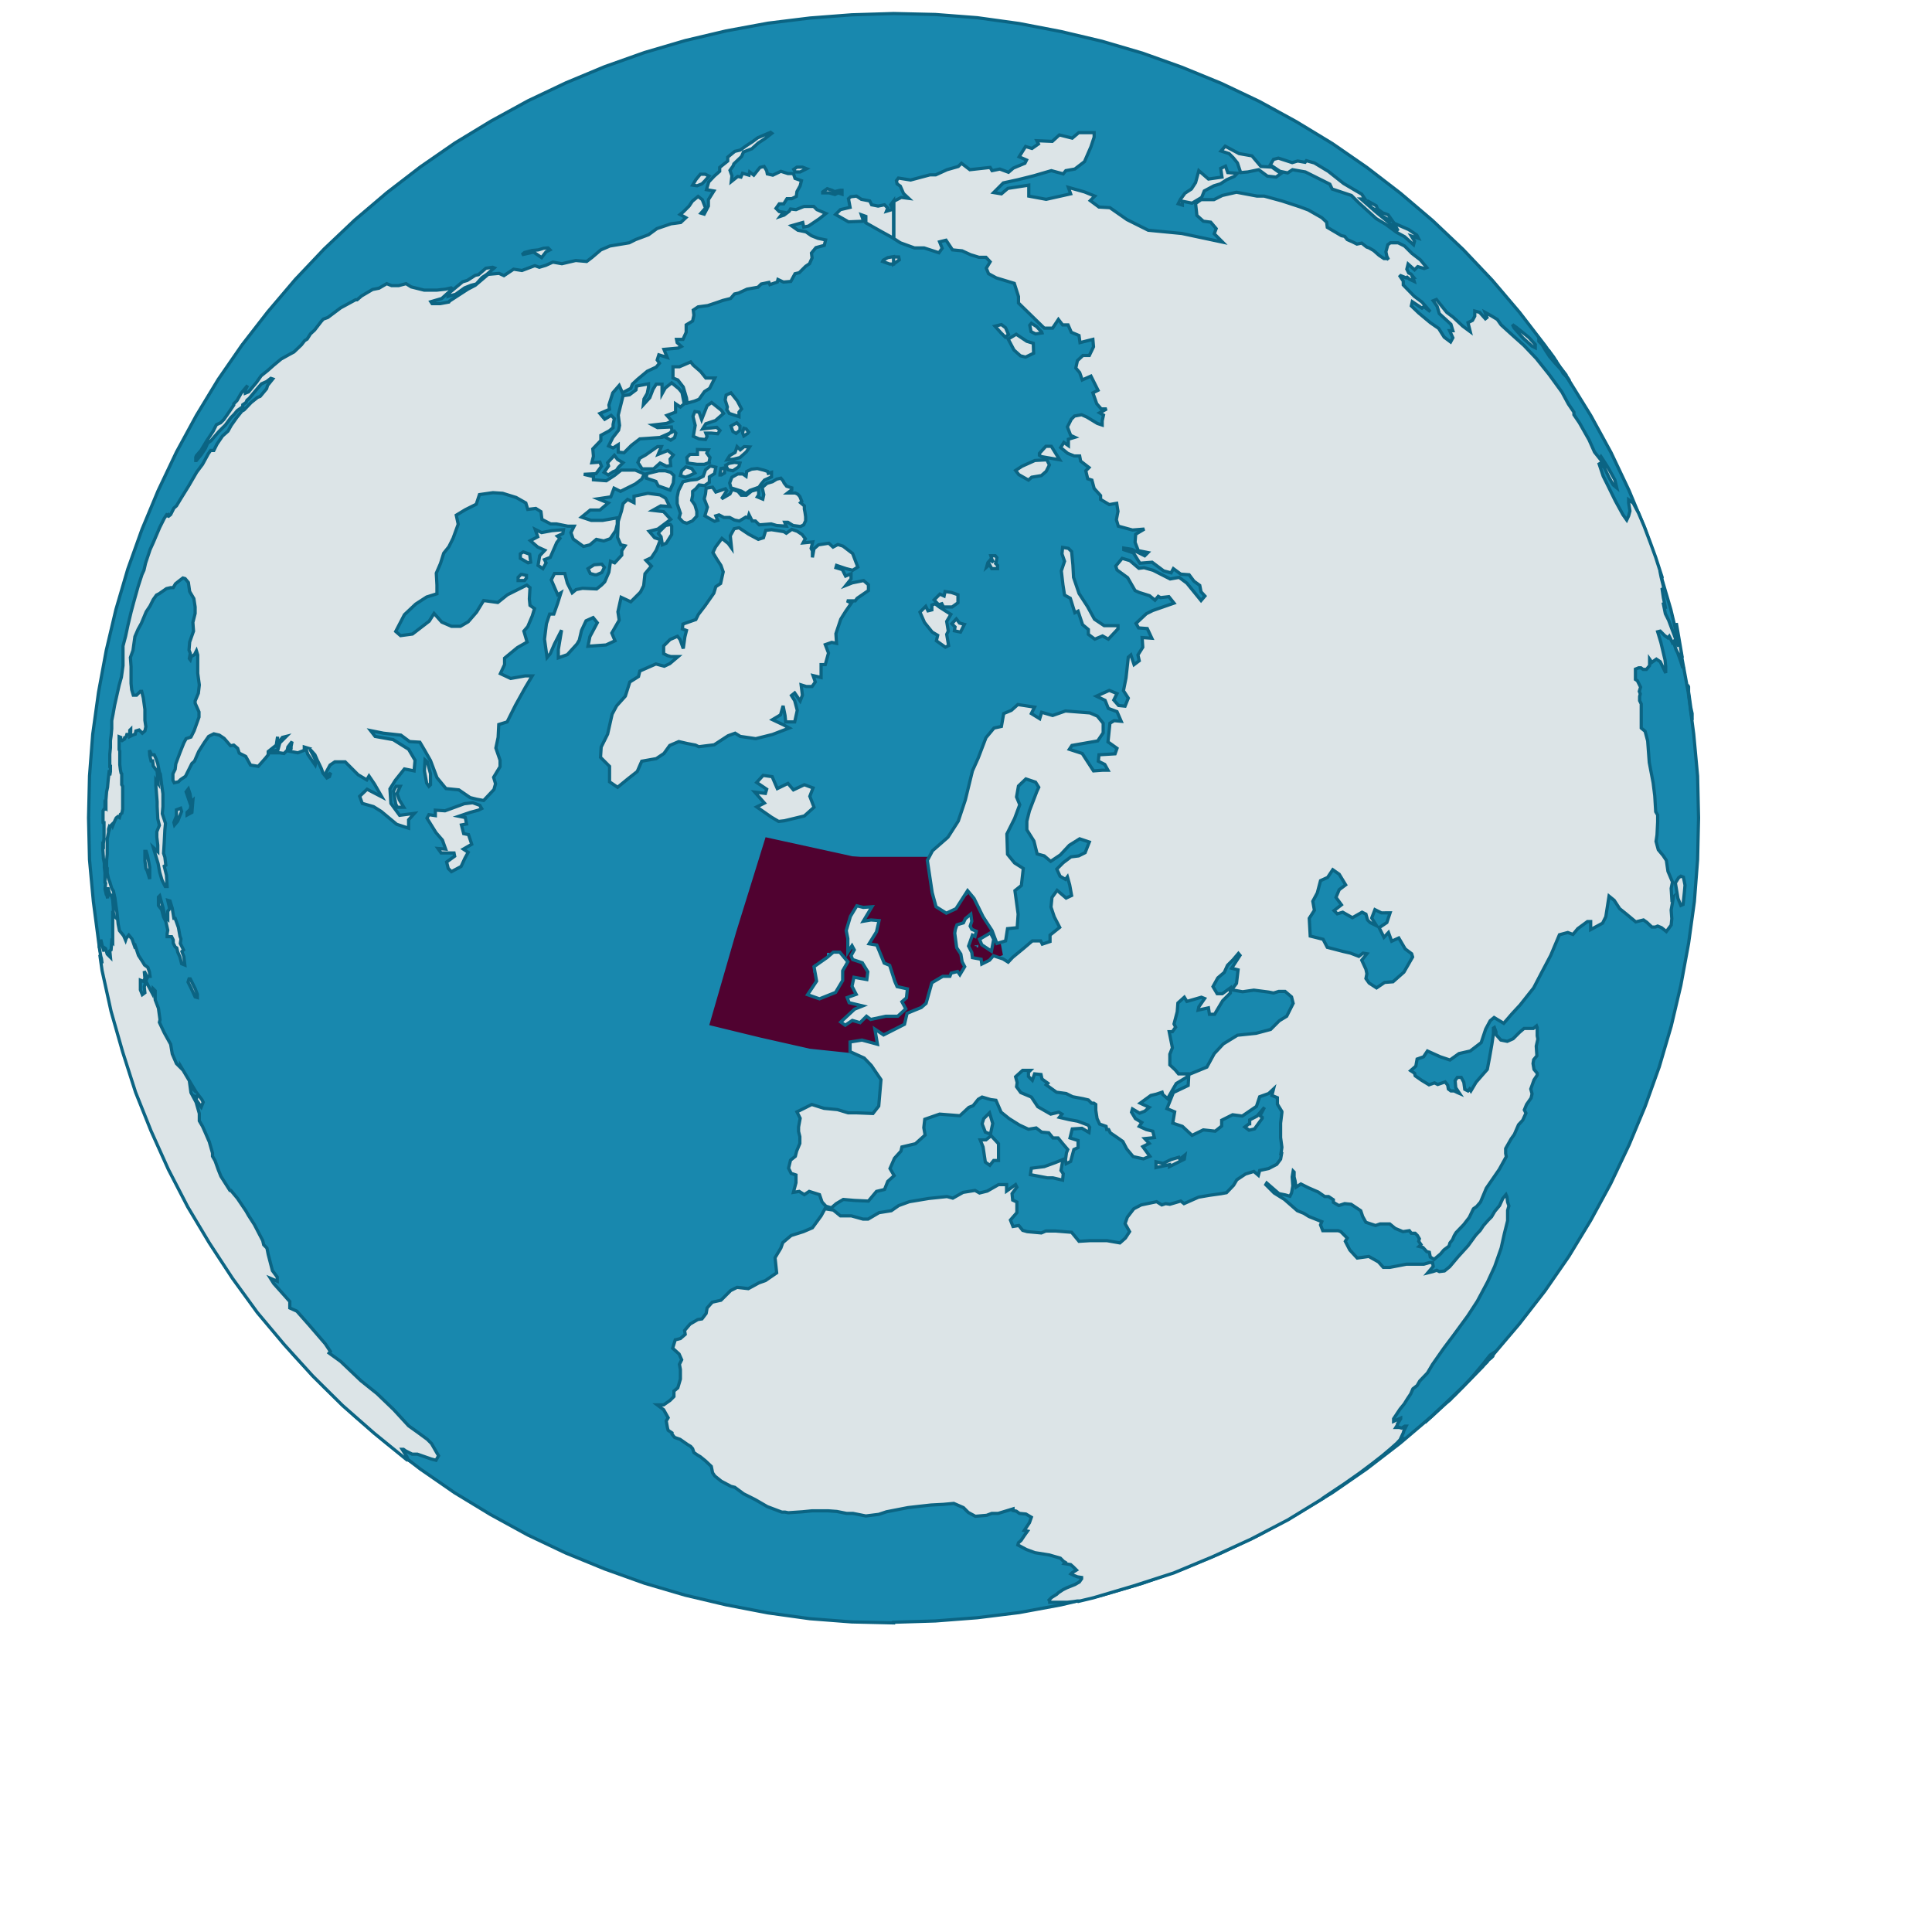 <?xml version="1.0" encoding="utf-8"?>
<!-- Generated by IcoMoon.io -->
<!DOCTYPE svg PUBLIC "-//W3C//DTD SVG 1.1//EN" "http://www.w3.org/Graphics/SVG/1.1/DTD/svg11.dtd">
<svg role="img" preserveAspectRatio="xMinYMin meet" class="Globe" version="1.1" xmlns="http://www.w3.org/2000/svg" xmlns:xlink="  http://www.w3.org/1999/xlink" viewBox="0 0 600 600">
      <path fill="#1888ae" stroke="#0b6483" d="M277.5 504l-13-.3-13-1-13-1.8-13-2.5-12.7-3-12.6-3.7-12.3-4.4-12.2-5-11.8-5.6-11.5-6.3-11.2-6.8-10.7-7.4-10.4-8-10-8.5-9.5-9-9-9.5-8.5-10-8-10.4-7.4-10.8L61 379l-6.3-11.5-5.6-11.8-5-12-4.3-12.4-3.7-12.6-3-12.7-2.4-13-1.7-13-1.2-13-.3-13 .3-13 1-13 1.8-13 2.4-13 3-12.7 3.7-12.6 4.4-12.3 5-12 5.7-12L61 129l6.8-11.2 7.4-10.7 8-10.3 8.5-10 9-9.5 9.5-9 10-8.5 10.4-8 10.7-7.4 11.2-6.8 11.5-6.3 11.8-5.6 12-5 12.4-4.4 12.6-3.7 12.7-3 13-2.4 13-1.6 13-1 13-.4 13 .3 13 1 13 1.8 13 2.5 12.7 3 12.6 3.7 12.3 4.4 12.2 5 11.8 5.6 11.5 6.3 11.2 6.8 10.7 7.4 10.4 8 10 8.5 9.5 9 9 9.5 8.5 10 8 10.4 7.4 10.8L494 129l6.3 11.5 5.6 11.8 5 12 4.3 12.4 3.7 12.6 3 12.7 2.4 13 1.7 13 1.2 13 .3 13-.3 13-1 13-1.8 13-2.4 13-3 12.7-3.7 12.6-4.4 12.3-5 12-5.7 12L494 379l-6.8 11.2-7.4 10.7-8 10.3-8.5 10-9 9.5-9.5 9-10 8.5-10.4 8-10.7 7.4-11.2 6.8-11.5 6.3-11.8 5.6-12 5-12.4 4.4-12.6 3.7-12.7 3-13 2.4-13 1.6-13 1-13 .4z" id="sphere"/>
          <path class="Sea nws" fill="#500230" stroke="#500230" d="M305.2 297.7h-.2v.2H304.3l-.7-.3h-1.4.2v-.2h.2v-.7l-.2-.3.8-.4-1 .4H301l.3-.2v-.3h.2v.2h.4v-.2l-.2-.2v-.2h-.5v-.2l-.3-.3.2-.2h.2v-.3l-.2-.5v-.7l.4-.4-.3-.2-.2-.2h.5l.4-.2v-.4h-.4l.2-.3h.4l.2-.3v-.7l-.2-.2.3-.7h.2v.3l-.2.2.5.4v-.5h.2l.3.2.2-.8v-.5l-.2-.3H302v.2-.4l.2-.2v-.2h-.7v.2h-.3l.5-.3h.2v-.3l-.2-.5v-.2h-.2v-.2h-.2l-.4-.2-.2.2h-.4l-.3.3h-.4v.2l-.3.4v1h.3v-.2h.2v.8l-.2-.2v-.2h-.2v.3h-.2v-.9h-.4l-.2.4-.3.6.2.2v.3h-.4l-.2-.2H297v-.4l-.2.2v1.2l.2 1v.5-.3h.4v.2l.3.4v.2l-.2.2-.3.2v-.6h-.2v.5l.2.4v.8l.3.2v-.3l.5.4h.4v.2l.2.4V295.5h-.2v-.2h-.2v.5h.2l.3-.3V296.3h-.5v-.4l-.2.5V297.2v-.4l.2-.2h.4l.2.2v.2h.2l.2.3.2.2.2.2.2.2-.2.3h-.2l-.4.2v.5h.5v.5h.3l.2.2v.2h-.4l.2.3.2.2h1l.3.2v.2l.5.4h.2l.2.2h.5-.8l-.5-.5-.2-.2-.2-.2H300.7l-.3.2h-.4v-.2h-.3v.4l-.2.6.2.3V302.8 302h-.7v.4h.2v.4h-.5V302l-.2-.2v-.3h-.9l-.3.2H296v.2l-.2.2V303.3h.8v.2h-.2v.3l-.4-.2-.4-.2h-.2v-.4h-1.1l-.4.2h-.8l-.2.2-.7.4-.3.4V305h-.3v.2h-.2v.2l-.3.2-.5.3h-.2l-.2-.2-.2.8V307.7h.5l.2.2h.4v-.7l-.2-.2h.4l.2-.3v-.2h-.2l-.2-.3V305.3h.3v-.2h.4v.7h.7v1h.6v.7h-.2v.2h-.2l-.2.2v.2h-.2l-.2.2h-.2l-.2-.2h-.4l-.4-.2h-.2l-.2-.2h-.7l-.2.3v.4h-.2v.2l-.7 1h-.2v.5l-.5.2h.2l.3.2h.2v.2h.2-.2v.2h-.2.2v.2h-.5l.3.3h.5v.2H288.5v-.2h-.2l-.2-.2h-.2v-.2h-.8l-.2.2-.2.2.3.3h.2l.7.2.2-.2h.7v.2h.2v.5-.2l-.2-.2h-2.2l-.6.2h-.2l-.3.3v.2l-.4.2-.8.5h-.4l-.4.2-.6.2h-.2l-.4.2h-.2l-.2.3v.2l-.2.5V317h.2-.2v.8l-.2.3v.2h-.2v.2l-.4.3-.5.3-1 .2h-.4v.2l-.3.2-.3.2h-.3v.2l-.3.7v.2H279h-.5l-.3.2h-.2v.2h-.3v.2h-1.7l-.3-.2h-.3v-.2h-.8l-.2-.3v-.2h-.2v-.3l.2-.2v-.2h-1.3l-.5-.2h-.2v.2h.2v.7l.2.6.2.2.3.4v1.9l.2.2.4.2h-1.4l.2-.2h-.5v.6l-.2-.3-.2-.2h-.5v-.2l-.5.2-.8.6-.3-.5-.2-.2-.5-.6h-.2l-.3-.2-.4.2h-.5V324h-.3l-.2-.2h-.3v.2h-.4v-.2h-1l-.6.2v.2h-.7v.2l-.2.4v.4h1.4l.3.2h-.8v-.2l-.3.2.3.5v-.2h.2v-.2l.5.2v.5h-1.2v.2h.6v.2l-13.3-1.4-15.5-3.5-15.2-3.7 8.2-28.4 9-29 26 5.7v.3h.2v-.2l3 .2h21.7l-.2.2h-.2v.2H289.7h-.2v.2H291v-.2h.4-.4v.2h-1.7l-.3-.2h-.4l-.2.3-.5.4h-.2v.5h.6-.2.5-.2v.4l.6.3.2-.2h.4l-.4.2H288v.2h-.2l.2.3h.5l.3-.2h.4-.4l-.5.2-.4.4h.4v.2h-.2v.2h.4l.3.3v-.2h.2l.4-.3H291.2V269.6l.3-.6v.5l-.2.2.3.2h.4v.2l.5-.2h.3V268.6h.4-.2v.4l-.2.3v.3h.2l-.2.4h-.2l-.2.2h-.2v.3-.2l-.3-.2h-.7v.3l-.3.2h-.2l-.4-.2H289.8l-.2.2h-.3l-.2.2-.3.2v-.2h-.5v.2l-.2.2.2.5h.5v-.2H289.4h-.2l-.4.5h.2l.2.3v.3l-.2-.3-.2-.2h-.5.2v.2h.2l.3.4h-.2v.2h.4l.3-.3v-.2h.4v1.2h-.5v-.2h-.2v-.2h-.2v.5l-.2.3v.3l.4.2-.2.2h.2v.3h.2v-.2l.3-.4v-.3h.3v.2l-.3.6h.2l.2.4v.2h.3V274h.4v-.4l.2-.2h.2l.2-.2h.4l.3-.3.2-.3.2-.2v.3h.3-.5v.2h-.2l-.2.4v.8h-.2v.4-1.3l.2-.2h-.4l-.3.3v.2l-.3.6v.5h-.2v.4h-.4V276l.2.2H291v-.2h.2l.3-.2-.5.5h-.5l-.2.3h-.3v.7l-.2-.2v-.7l-.3.4-.2.5v.3l.2.3.3.4h.2l.2-.2v-.2.2l.5-.2-.2-.3h-.2.2l.2-.2h.6-.4v.5l.4-.3v-.2l.2-.4h.5l-.4.3-.3.4v.2h-.2l.3.3h.4v-.2h.5-.4l-.4.4-.2.2v.2l-.2.2h-.2v.2l.2.3v.2l.3.2.2-.4.2-.2h.4v-.2h.6-.3l-.5.3-.3.2v.2h.2v.2h-.2l-.2-.2-.2-.2h-.4l-.4-.3v.8l-.2.4.2.3.3.5.3.3h.4v.2h.2v.2h.3l.2.2h.2v.2h1l-.2.2-.2.2v.4h.4v-.3l.4.4.3.2.3-.3h1.1l.5-.2h.2l.5-.2h.2v-.3l.3-.4h.3l.3-.5v-.4h.2l.3-.5.2-.2.3-.2.2-.3v-.5l.3-.2.2-.2.2-.3v-.2h-.2l-.2-.3.6.3v.2h.4v-.2l.3-.2h.2v.2l.2-.8v-.3h.3v-.6h-.2l-.2-.2-.2-.2h.2v-.6h-.2v-.3l.2.2v.2l.2.3v.3h.2v-.2h.2v-.4h-.2l-.2-.4V274.3h.3v-.2h.2v.3l-.2.2v-.2l-.2.2v.4l.2.4v.3l.2.2v.6l.4.5v.3h.7v.2h.8l.2.3v-.2h-.2v-.2h-.2l-.2.2V278.2h.2v1h.2v.2l.2.3v1h.4v.3h.5v-.2l.2-.2.4.4V282.3h-.2v.2l.2.2v.4h.4v.4h.2v.6l.2.2v-.2l.2-.2v.2l.3.5v.5l.3.6.3.3v.3h.4l.3.2v.4l.3.2h.4l.3.3v.5h-.4v.4h.2l.3.5h-.8l.4.5h.2v.2l1 1 .2.2v.7l.2.7.8 4.2-.5.2h-.4v.2l-.3.2v.2h-.2v-.4l.5-.3H310v-.2H309v.4l-.3.3-.5.6h-.3l-.7.3-.3.2v.3h-.2v.5l-.2.2h-.4l-.2-.3-.2.2h-.2v.2h-.3v.4-.5h-.2v-.2h.2l.4-.5V297.6h-.4zm3-4.6v-.2h-.7V292l.2-.3v-.2h.2v-.2h.2v-.8h-.2V290l-.2-.3h-.7l-.6.7-.2.2h.4l.3.7v.5h-.3v-.2h.2v-.2l-.2-.2-.2-.4h-.2V291.8v-.2l-.2-.3v-.2h-.2v-.7h-.2v.2H304.6h.8v.4l-.3.5-.3.3h-.8.4v.2l.2.3.2.5v.5l.3.6H306.5v-.2l.3.2v.4h.2v.2h.7v-.6h-.5v-.2l.4-.2h.2v-.2h.5v-.2zm-.4 1.6v.3l.2-.2v-.2h.7v-.3h-.7zm0 .6v-.2h-.8v-.2h-.2l-.2.2.2.3.3.3.3.2V296.5h.2V295.4h.2v-.2zm-.6 1v-.5l-.4-.4h-.2v-.2.3l-.2.2H305.8v-.2l-.2-.2h-.2l-.2.2h-.2v.8h.7v.2h.2v.2h.4v-.2h.7zm-3 0h.2v-.9l.2-.2v-.6.5l-.2.2h-.2v1zm-.7-.2v-.2l-.3-.2h-.3l.2.3h.3zm-41-12.7h-.2.3l.2-.2h.4l.2-.2h-.4v-.2l.2-.2v-.2l.2-.3v-.4h-.2l-.2.2-.5.3-.2.2h-.3V283h-.3v.4-.4l-.2-.2h-.2v.2l-.2.2.2.2V283.8h.4v.2l-.4.3h-.2l.3.5.6-.4v-1h.3l-.2.2v.4h.4l.2-.2h.2v-.5zm3.7-2l-.3.5-.3.6v.2l.2.2h-.8v.5h.2v.4h-.2l-.2-.2v.2l.3.4.2.2.2.4-.3-.2h-.3l-.5-.2v.7-.2l-.2-.3h-.2v1l.2.3h.4-.2v.2l-.3-.2h-.2v.8h.8v-.2.2l-.2.2v.2l.4.2H264v.3l.2.2h.2-.8v.2l.3.2h.4-.5l-.4.4h.6v.2h-.4v.5h-.2v-.2h-.6v.2h-.2v.2H263.8l.5.2h-1v.4h.2l.2.2h.2v.2h.2v-.2l.7-.5.3-.3v-.2h.2l-.2.3-.2.2-.2.3v.2h.3-.3l-.2.3H265.2v-.2.2l-.2.2h-.6l-.2.2h-.2v1.2h-.2v.3-.2.5h-.2v1.3l-.2.4v.3h-.2v.4H264v-.3l.2-1v-.2h.2v-1.4h.3v-.2l.2-.2h.2l.3-.4h.3l-.4.2-.3.3-.3.4-.2.5v.2h.3v-.2h.2l.2.2h.2v-.5h.2v-.5h.2l-.2.2v.2h.2l.4.2h.3H265.6l-.2 1h.2v.2h.2v.2h.2v.7h-.2v.2l-.3.4v.4l-.3.2h-.2v.5h-.3v.2l-.2.2v.4h.2v.2h.2v.7h.2v-.5l-.2-.2v-.2H265.7v.2h.3v.6H266.7v-.3l-.2-.2v-.4l.2.2.5.4h.8v-.2H268.5v-.5h1.3v.2h-.5l-.3.2v.3l-.5.7-.2.5.2.3v.2h.2v.5l.2.2.2.7.2.2.6-.3.3-.4v.5l-.2.3v.2h-.3v.8h.2v.2h-.2l-.3.4v.2l.2.6v.2l.3.2h.5-.2v.2h-.5v-.4h-.2v-.2h-.3v.4l.2.2h-.4v-.3h-.5l-.4.2h-.9v.2h-.5l-.3.4v.5l-.4.2h-.2v.2h-.2l-.3.2v.2h.5l.2-.2h.2l.2-.2h.4v.5l.2.3-.2.3v1.5l-.3.2-.3.2-.5.2h-.7v.2l-.3.3h-.6l-.2.2h-.4v.2h.3v.4l-.4.2h.5l.2.2h.2v-.2h.2v.2h-.3l-.2.3h1v-.2H265.5l.6.2h.5v.2h-.5v.3h.8v-.2h.3l.2.3.3.4.3.3h1v-.2h.2l.3-.2h.8l.2-.2.2-.2.5-.4h-.2l-.2.4-.3.3-.3.2-.3.2-.3.3v.5l-.2.2H268l-.2-.2H266V314l-.3.3h-.5l-.2.3v.7l-.3.2h-.2v.2l-.2.2h-.3l-.4.3v.2l-.4.5h-.2l-.2.2-.5.2H261.6v.5h.3v-.2h.2l.4.2.2.3v.2h.2l.3-.2V317.3h.4l.3-.2.2-.3.3-.2h1.3l.2.3h.2l.3.2v.2h.4l.4-.8.2-.4v-.2h.2l.5-.4h.8v-.2h.4l.3.2.4.3h.2v.2h.2v-.3h1.3v-.2h-.2v-.2h1.2l.6-.2h.7v-.2H275v.2l.3.2.2-.2h.4l.8-.2h.4l.5.2.4.2h.2v-.2h.3v-.2h.4l.3-.2h.2v-.3H280.2v-.4h.2v-.2h.8v-.2l.2-.2v-.8h-1v.2h-1l-.2-.2h-.2l.2-.2h.2l-.3-.2h-.2l-.2.2v-.2h.2l.5-.2h.6v-.8H279.3l.4-.2.2-.2h.2v.2h.4l.2-.2.2-.2-.2-.4-.2-.3.3.2v.2h.2l.3-.3h.2v-.2l.2-.4V307h-.2l-.3-.3-.2-.2h-.2v-.2h-.9v-.2h-1.1l-.2.3v.2l-.2.2v.2l-.5-.2v-.2h-.2v-.2h-.2l.4-.5.2-.3h.2v-.7l-.2-.5v-.2l-.3-.3h-.2l-.2-.2-.4-.3-.2-.2v-.2H275.6h.8v-.2h.2l.3.3v.2h.8v.4V303l-.3-.3v-.2h-.3v-.4l-.2-.3v-.4h.2v-.2h-.4l-.3-.4v-.3l-.2-.2v-.2l-.2-.2-.7-.4h-.4l-.2-.2h-.2l-.4-.6v-.8l-.2-.2-.2-.5v-.3l-.2-.6V295l-.3-.2-.2-.2-.4-.5v-.3h-.2v-.2h-.4l-.3-.3-.3-.2-.2-.2h-.7v.2h-.2l-.2.2-.4-.2h-.5l-.4-.2h-.2v-.2H269v.2h.4l.4-.3.5-.4h.2v.2h.2l.3-.2.2-.2v-.2h-.4v-.4l-.2-.2h-.2v.2l-.6.2h-.2l.5-.4h.9v-.3h.4v-.4l.2-.3v-.3h.4l.2-.4v-.4h.2v-.4l.2-.3v-.2l.2-.5.3-.3.3-.2v-.8l-.3-.2h-1.8l-.3-.2h-.5v.2h-.2l-.3-.2H269.3l-.3.2h-.3l-.7.3-.2.3h-.2v-.2h.3v-.3h-.6v.2h-.2v-.2l.3-.3h.5v-.2.2h.2l.3-.3v-.2h.2v-.2.2H268l-.4-.2h-.2v-.3l.3.2h.4v-.2l.4-.4.4-.2.3-.2h.2v-.4h.2l.5-.2.2-.3v-.4l.3-.8h-.8v.2H269.3v-.2h-.4v.3h-1.6v-.2h-.3v.4h-.3l.2-.2-.2-.2v-.2zm3.6-.8l.2.4h.4v-.5h-.2l-.2-.3h-.2v.3zm.2-.4v.2h.7l.3.2h.3v-.2h-.2v-.2l-.2-.3-.2-.3h-.5v.5zm1.5-1v.2-.2h.3l.4-.2h-.5l-.3.2zm3.2-2.6v-.7l.2-.4V274.6l.2-.4v-.4h-.5v-.7h-.2l-.3.4-.2.3h.3l.3.5-.2.2h-.5v.3h.3l.2.2h.4v-.2h-.2.3V275.7l-.2.5v.2zm.6-2.8v-1.1h-.2v1.1zm0-.8h.4l.2-.5-.2-.2h-.2v.7zM251 310.5h.2l.2-.2h.6v.3h.7l.2-.2h.9l.4-.2.4-.2h.2l.2-.2v-.5h-.2.5v.2h-.2v.2h.7l.3-.3v-.2h.2v-.2.2h.3l.4-.2v-.4H259v-.5.4h1.2l.2.2.2-.2v-.2h-.2l-.2-.4h.4l.3-.5V306.6h.2v-.5h.2v-.2l.3-.3V304h-.3v-.3l.4-.7v-.2h-.2v-.3l-.2-.2v-.8h-.2V300.7h.2l.2.2h.2v-.2l-.2-.2.3.2h.2l.2-.2v-.5H263.4v-.4l-.2-.6v-.4.2h.2v.7h.2v-.4h.2v-.2l-.2-.4v-.2h-.8v.2h-.2v-.3h.3l.2-.2v-.4h-.2v-.2l-.6-.8V295.7h-.4l-.3-.2h-.8l-.3.2h-.3v.2h-.2v.2H259.3l.2-.3v-.2h.3l.2-.2v-.2h-.2l-.3-.4-.4-.3v.2h-.4l-.2.4.2.4v.3l-.2.2h-.2l-.2.2v-.3h.4v-.2l-.2-.7h-.2v.2h-.2v.2h.2v.4-.2l-.2-.2v-.2h-.2v.2h-.2v-.2l-.2.2h-.4l-.4.2-.4.4v.2h.2-.2v.2h.2v.2l-.4.3h-.7l-.2.2v.2h.2l.2.2h1.1v.2h-.2l-.2.3v.3h-.4l-.6.3v.2h.3v.3h-1.3l-.2-.2-.3.4-.2-.2v-.2l-.2-.2H253.2l-.4-.2h-.2v.2l-.2.2h-.2.2v-.2l-.2-.2h-.2v.2h-.2v.6-.2l.3-.3.2.2v.4l.2.3v.3h-.2v.3h.8v.2h-.2v.2h.2-.8l-.2.3v.2l.2.2h.3-1.2v.7l.4.3h.7-.2v.2h-.2l.3.3h.2v-.2h.2v-.2h.3v.3l-.2.3.3.2h1.4v.5H253.2l-.7.7h.2l-.2.2-.2.4-.2.2-.5.3-.4.2h-.3H253l.3.2v-.2h.2v-.2h.2v-.2h.3l.2.3-.4.2H252l-.3.4-.3.2v.4l.2.2H251l-.5-.3v-.2h-.2l-.3.2-.3.2v.2h.2l.3.2H251.4l-.6.3h-.7l-.3.5v.4l.3-.3h.2v.2H250.8l.7-.2h.3l-.6.2-.3.2h-.3v.2l-.3.2h-.2v.2h.9l.2-.2h.6v-.2h.3v.2h-.2l-.2.2h-.4v.2h-.3H251.7l-.2.2h-.4v.2zm8.6-22.5h.4v-.4l-.4.3zm.4-1v.2l.2.2h.2V286h-.2l-.2.6v.2zm0-1.8h.2v.2h.2v.2h.4l.2-.5h-.8l-.3.2zm2.2 6h.8v-.2h.7l.2-.2v-.2l-.2-.2h-.2l-.2-.2h-.2v-.3l-.2-.3h-.7v.3l.5.3h.2v.2h-.3l-.2.2h.5v.2h-.8zm-.6 2.5h.2v-.4h.4v.3l-.2.4v.2h.2l.4-.3v-1.3h-.8v.6l-.2.2zm2.7 1v.2h.6v-.5l-.2-.5v-.2h-.4v.2h-.2v.7zm-1.7-1.5h.3v-.3l.2-.3.3-.5.2-.2v-.2h-.2v.2l-.4.2-.3.6v.3zm2.4.4v.2h.2v-.7h-.5zm-2.5-5.3l.2-.2-.2-.2h-.2v.5zm-2.3-2.3h.4v-.2h-.4zm3 .7h.2v-.7.2l-.2.2v.2zm-2.4 3.6h.2l.2-.3h-.4v.2zm.7-.4l.2-.2.2-.2v-.2h-.2l-.4.3zm.2-3.8v.2h.2l.2-.2.5.6h-.2v-.2h-.2v.3l.3.4h.3v.2l.3-.3v.6h.2v-.2h.2l.4-.5.2-.2H263.6l-.5-.2V285h-.4V286h-.2l-.2-.2v-.2h-.2l-.3.4v.2zm3.6 14.8H266v-.2l.3-.3.2-.4v-.4h-.5v.4h-.2v.2h-.3zm.3 3v.4l.2.4.2.2h.2l.3-.2.3-.2.2-.2h-.2l-.3-.2v-.3l-.2-.2h-.6zm5.5 17.7l.2.3H272v-.2h-.7zm-1-.8h.3v-.3h-.3zm-2.8 2.4zm6-7.5v-.2h.2l.3.3.2.2h.2l.4-.4v-.2h-.2l-.5-.2-.7.3zm26.5-29h.2l1-.5h.2l.2.2h.2v.2l.3-.2v-.7l.2-.2v-.7l-.4-.5V283.8h.2v-.2h.2-.2l-.3.2-.3.3v.2h-.2l-.2.2h-.2l-.4.6v.4h-.2v.3l-.2.3v.2h-.2l-.2.3h-.7l-.3.3H297.8v.2l-.3.4v.3l-.2.2v.3h-.2v.2l.2.3h.3l.2.2.3.2v-.4h-.4v-.4h.2v-.2l.2-.2v-.4h.4v-.3h.5v-.2h.2v.2h.4zm4.4-4.7h.2l.2-.3v-.2h-.5v.5zm-2.5 13v.2h.4v.2h-.2v.2h.8v-.3l-.2-.2-.6-.3h-.2zm1.6-3.5l.2.2h.2v-.5l-.2-.3v-.2h-.2zm0-6.3h.4l.3-.4h-.4l-.2.3zm.6 9.7l.2.2h.3v-.4zm-2.3-1.8h.2l.2.3.2.3v.3l.3.3h.3v.4H304.3v-1.4l-.3-.6-.4-.3v.3l-.3.4h-.2l.2-.2v-.2l-.2-.2h-.5l-.2.2h-.2v.3h-.4zm2.3-12v.4h.2v-.2h.4l.3-.2v-.4l-.3-.2-.6.7zM291 307.7v.4h.2l.4-.3h.2v-.4h.2v-.3h-.2v-.2h-.4v.2h-.5v.3zm7-19l.2.2h.2v-.4l.2-.2v-.6h-.2l-.2.2h-.2v.3l-.2.3v.3zm-8.7-15.2h.2l.2-.2v-.8h-.2v.2h-.2v.2h-.2v.2l.2.3zm0 3h.2v-.8h-.2l-.2-.2v.8zm-.4.7v-.5h.2v.2-.3l-.2-.2-.2-.3-.2.3.2.6zm.6-1.3l.2-.4v-.2h-.3l-.3.3.3.4zm-2 35.6l.5.2h.5v-.2l-.2-.2h-.8v.2zM289 279h.2V278h-.2v1zm-.7-4.6h.3v-.3l-.2-.2-.2-.3V274.4zm1.6 31v.2l.2-.3v-.2h.2v-.3h-.2l-.3.4v.2h-.2v.2zm-2-33l.2.2v.2h.2l-.3-.5h-.2.2zm.6 1.2v-.3l-.2-.2h-.2v.2l.3.3zM291 304l.3-.2.6-.3-1 .2v.2zm-11.4 9h.3v-.2l-.3-.2h-.2v.2zm8.8-40h.2v-.2H288h.2v.2zm-17.6 8l.2-.2h-.2v.3zm28.2 16.3v-.2h-.3v.2zm-7.7 11h.4l.2.2h.2v-.5h.2l.2-.2h.2l.2-.2v-.5h-.6l-.4.3v.2h-.2l-.2.2-.3.2v.2zm-3.7-40.7h.2l.3-.2h.2l-.5-.3-.2.2v.2zm0 3.2v-.2h.2v.2h.2v-.5h-.4zm-36 28.8h-.3l.2.2.3.2.2.2v-.5h-.4zM263 268l.3.6.2.3h.2v-.7l-.4-.4zm.4-1.3v.3l.3.3v.2l.2-.4h-.2l-.2-.2zm41.8 30.5v.2h.8v-.2h-.2v-.2h-.5v.2z">
        </path>
    <path class="land" fill="#dce4e7" stroke="#0b6483333739" d="M442.5 441.8l.6-.6 1.6-1.4 1-1 1.5-1.3 2-1.8 1.2-1 1.3-1.4 2-2 3-3 1.2-1.5 1-1.2 2-2.4.6-.8 1.3-1.6.6-.4.5-.3v.2l-.4 1 .3-.3-.7.7-1 .8-.2.4-.8.8-.2.2-.4.5-8.8 9zm82.6-222l.4 1.8v2-.5l-.4-2.3-.7-5.7v-1.8l-.3-.6zm-4 59.2l-.8-4.8 1-1.6.7-.5.8.3.5 2.5-.2 2.2-.4 3.8-.7.3zM60.3 340.4l.8.4.3-1 1.3 1.7.4.8-.6 1.5-1.8-2.6zm427-222.4v.2l-1-1.7zm-2.8-4l1 1.3 1 1.3-.6-.7-1-1.4.4.6.6 1 .5.8-1-1-.5-1-2-2.2-1.7-2-1.3-2-1-1.7-1-1v-.2l1 1v-.3l1.5 1.8 1.6 2.3 1.3 1.5.2.4-1-1.6-1.2-1.6-.4-.6zM58.7 304h.4l1.5 3 .7 1.8v1l-.7-.2-1.2-2.6-1-2zM45 264.4h.4l.4 1.3.2 1 .5 2.6V273l-.8-2.6-.4-.7-.3-2.4zm9 20.8h.4l1 2.8.5 2.8.3.8-.2 1.4 1 2-.5.5.6 1.6.3 2.6-1-.4-.5-2-.7-1.6-.3-1.3-.5-.3-.6-1.2v-1l-.5-1h-1.4v-1l.2-1-.6-2.7-.7-1.4-.6-2.3-1-1.3v-2.6l.4-.4 1 3.6.7 3 .8.7v-2.5l.6-.8-.6-2.6.7.2.7 2.3zm447-134.6l-1.3-2.3-2-4.2-.7-2 .2-.3 1.3 2 1 1.6 2 3.6.6 2.5zM46.4 233l.7 1.4h.8l.6 1.3.5 1.5.5 2.6.3.6.4 3.3.4 2.8v4l-.2 2.2 1 3-.2 2-.2 4-.2 3.3.4 1.2.3 2.5-.5.3.7 2.8.2 3.5h-.6l-1-2-.7-2.4-.5-2.7-1.5-5 1.4 1.3v-2l-.3-2.5v-1.7l.8-2-.5-2-.2-3.8V249l-.4-5v-1.7l.7 1-.3-3.8-1.2-1.6-.2-1.6h-.5l-.4-1.7zm8.4 18.5l1.3-.5.3 1-1.2 3-1 1.2-.2-.8.8-2zm421-144L473 105l-2.8-3.2-.5-1 1.4 1 3.7 3 2 2.2v1zM58.5 245l.5 1.5.4 2.4-.4.5-1.2-3.5zm1.4 3.6l-.3 3.7-1.5.8v-.8l1-1 .4-2.3zM432.3 68.4h-.8l-2.4-1.4-1.2-1.4-1.8-1-1.5-1.7.3-.4 2.5 1.4.4 1 1.6 1.2 1.7.6zM392 347v.3l-2.4 3.3-1.7.4-1.3-1 1.3-1h.2v-1.2l2.3-1.2 2.3-2.7-1.4 2.6zm-33 15.6v-1.8l2.2.5 2.5-1.2 2.4-.7.3.6 1.6-1.3-.2 1.3-4.6 2.3v-.6zm-39 2.2l.3-2 4-.5 3.3-1.2 2.5-1-.6 3.4.7 1-.2 2-3-.7h-1.7zM304.4 354h1.8l1.6-1.3 2.3 2.5v5.2h-1.5l-1.2 1.5-1.4-1-.7-4.7zM439 76l-2.8-2.5-2.4-1.3-3.4-2.5-3-1.8L422 63l-2.3-2.3-6-2-.7-1.5-5.6-2.8-2-1-4-.7-1.5 1-2.4-.5-3-2 1-1.7 1.5-.4 4.3 1.4 1.7-.5 2.3.4.4-.5 2.5.7 4.3 2.6 4.8 3.8 5.6 3.3 1 1.5h-1.2l4.8 4.2 3.7 3 3 2.7-1.3-2.4 4.6 2L440 73l.5 1-2.2-.7 1 1.6zm-134 273l.5-1.6 1.8-1.8 1 3.3-.7 3.3-1.6-.6zM396.3 55l-2.7-.3-2.7-2-3.4.7-2.2.2-1-3L383 49l-1.3-1.3-2.5-.8 1.3-1.5 4.3 2.3 4 .7 2.8 3.3 3.4.2 2.8 2zM123 244.2h1.3l-1 2.2.7 2 1.4 2.3h-2l-.5-1-.7-4zm9-8.2l.7.6 1 3.7v3.4l-.5.5-.7-1-.7-3.8zm21-153l.5.2-2.3 2-1.5 1-1.8 2-1.6.4-2 .8-2.8 2-2.2.6.4-1.2 4-3.3 1.4-.4 2.5-1.6 1-.2 2.3-2zm-19.8 170l2 .3v-1.7l3 .2 6-2.2 2.6-.3 2.2.8.6 1-1 .5-2.6.7-3.5 1.2 2 .4.4 2-1.6.3.7 2.7 1.5.3 1 3-2.6 1.5 1.5 1-1 1.8-1.2 2.6-3 1.6-1-1-.5-2 2.5-1.8-.2-1h-4l-1-1.4 2.4.2-1-2.8-2-2.3-2.8-4.5zm37-176l.6.6-1.2.6-1.4 1.8-2.5-1.7-3.6.8.8-.7 2.3-.6 2-.2 1.6-.5zm203-15.7l-3 1.8-3-.6v1.2l-1.3-.4.7-1.4L368 60l2-1.3 1.3-2 1-3.7 3 2.6 4.2-.6-.4-2.7 1.5-.7.7 2 3 .2-1 1-2.3 1-2 1.3-2 .6-3 1.6zM258.8 295.7h2l2.5 3-1.6 2.8v3l-2.2 3.7-5 2-3.7-1.3 2.8-4.2-.8-4.5 4-2.8zm45.4-4l3.4-2 1 2-.7 3.7-3-2zm-84-237l-1.4 1.6-.8.8-1.5.6-1.4-.2 1-1.7 1.4-1.7h1.5zM262.8 289l1.3-4.4 2-3.3 2 .5 2.7-.2-2.7 4.5 2.4-.4 2.5.2-.8 3.5-2.3 3.7 2.4.4 2.3 5.6 1.7.7 1.6 5 .7 1.6 3.2.7-.3 2.8-1.4 1.2 1.2 2.2-2.5 2.3h-3.7l-4.7 1-1.3-1-2 2-2.4-.7-2.2 1.5-1.4-1 4.3-4 2.5-1-4.2-1-.6-1.6 2.8-1-1.3-2.5.6-2.8 4 .7.3-2.4-1.7-2.8-3-1-.5-1.2 1-1.8-.7-1.3-1.3 2v-4.2zM250.5 52.4l-2 1H247l-.5-.8 1-.7h1.7zm-88.7 126h.3l1.4.3v.8l-.6.8h-2v-1zm.7-7l2 .7.3 2.5-.8.2-2.4-1.4V172zm99-112.3v1.2l-1.2-.4-1 .5-1.8-.5h-2v-.3l1.4-1 1.5.5.8.4 1.7-.4zm-95.3 105.3l2 1 3.2-.6 3.6-.3-.2 1.2-1.7.8.8.7-1 1.3-1 2.3-1 2.3-1.8.7.5 1-1 1.8-1.5-1 .5-3 1.6-1.7-2.2-1-2.3-2 2.3-1.2zM235 243l2-2.2 2.8.4 1.6 3.7 3.3-1.6 1.7 2 3.4-1.6 2.7 1-1 2.6 1.3 3.4-3 2.7-6.2 1.5-1.8.2-2.2-1.3-4.6-3.2 2.4-1.2-3-3.4 3.3.4.4-1.3zm-50.5-67.6l2.4-.2.8 1-.8 1.6-1.6.7h-.6l-1.4-.4-.7-1.5zm93-113V74l-4-2.2-4.6-2.6v-2l-1.4-.5.7 2-4.7.2-4-2.3 1.5-1.5 3-.7-.5-2.7.7-.6 1.8-.2 1.5 1 2.6.5.6 1.2 2 .4 2-.4 1 1-.4 1 2-.6-.7-1.4zm-86.7 79l1 1.3 1.7 1-1.4 1.4-.7 1-1 .4-1.5 1-1.3-.8 1.4-2-.3-1zm88.5-60.7l-1.8 1.3v-2.2h1.6zm-1.8-1V82h-1.2l-2.2-.8.2-.4 1.4-.8zM31 296.5l.5 2 .2.7-.2-1.5-.2-.7-.5-3v.2-2.4 1l.2-.3.3.3v-1l.4 1.7.6 2V294l.2 1.4v-1l.3.2.5 1.7.5.5.5.5-.2-2 .4-.3.2-2.6.3.3V284l.4.4-.2-1V282l-.2-2.5-.4-1.5h-.4l-.4-1.2-.2-.8h-.2v3l-.2-1-.2-.2-.4-1.7.2-1.8-.2-.2v-3l-.2-1.7v-1.3l-.3-1.6v.3-.6l-.2-2.6v-1.2l.2.2v-.6l.2-1.5V255v.8l-.3-.3v-3.7l.3-.5h.3v-1.4l.3.5v-2l.2-2.5.3-1.4.2-2.3.3-2.6h.2v1.2l.2-1.2V238h-.2V234.2l.2-2V230l.2-1.5.2-2.2v-2.5l.4-2 .5-2.8 1.4-6.2.7-2.5.5-3.6V200.6l.8-3 .7-3.3 1-4.2.8-3 1.4-5 1.2-3.7.6-1.3.5-2.2 1.4-4.2 1-2.2 2-4.7L51 161l1-1.5-.2 1 .5-.6.2.3.5-.4 1-2 .8-.7 1.2-2 2.6-4.2 2.5-4.3 1.8-2.4 1.8-3.3.7-1h1l1-2 1.7-2.5 1.7-1.5 1-1.8 1.7-2.4 1.6-2 .7-.4L78 125l2-1.6.8-.3 2-2.4.3-1 1.6-2-.6-.2-1.3 1-1.6.7-1.3 1.5-2.5 3-.7.6-.3.7-1 .7v.6l-1.7 1.2-1 1.2-1 1L70 132l-2 2-1.3 1.5-1.2 1.4-1 .7-.7 1.6-1.3 2L61 143h-.2v-1l.2-.5 1.4-1.6 1.8-3 2-3 1-2 1.3-.6 1-1 1.4-2 1.7-2.5v-.4l1-1 1.3-2.3 2-2.4-.7 1.4v1l1-.4 2.5-3 1.4-2 2-1.6 1.8-1.6 2.4-2L90 110l1.3-.7 2.3-2.2 1-1.3.8-.5 1-1.6 1.3-1.2 2-2.6.7-.8 1.4-.5 4-3 4.6-2.5h.5l1.4-1.2 3.4-2 2-.4 2.4-1.4 1.5.6h2.2l2.3-.6 1.6 1 4 1h4l2.7-.3 1.7-.4.4.3-3.3 3-3.4 1 .4.6h2.5l2.7-.5.2-.3 5.7-3.7 2.3-1.2 4-3.4 3.4-.3 1.5.7 3-2 2.6.4 4-1.5 1.4.5 2-.6 2.2-1 2.8.5 4.3-1 3.4.3 1.7-1.3 2.7-2.3 2.8-1.2 6-1 2-1 4-1.5L204 71l4.4-1.5 3-.4 1.6-1.5-1.8-1 1-.8L214 64l1-1.5 1.8-1.5 1.3 1 1 2.6-1.4 1.6 1 .3L220 64v-2l1.7-2.7-2.3-.4.7-2.4 1.7-1.8 1.7-1.5V52L226 50v-1.2l2.2-1.8 1.7-.4 1.8-1.3 2-1.3 1.6-1.2 4-1.7.4.3-2.2 1.7-2 1.3-2 1.8-2.6 1-.6 1.4-2.4 2.3-.2.6-1 1.4.6 1.7-.2 1.8 2-1.6 1 .2.5-1.2 2 .6.2-1 1.3 1L236 52l1.3-.3.8 1.3.2 1 1.7.4 2.5-1.2 2.2.7h1.7l.5 1.5 2 .7-.4 1.6-1 1.8-.2 1.5-1.4.7h-1.5l-1 1.6h-1.4l-1 1.4 1 1 1.3.2-1 1.3 1.2-.4 1.6-1.2.4-.7 1.7.2 2.5-1h3l1 1 2.8 1.2-2 1.6-3.4 2.3-1.5.3-.3-1.4-3.5 1 2 1.4 2.5.5 1.7 1.2 2 .8 2.4.5-.4 1.7-2.6.7-1.4 1.7.2 1.5-.8 1.8-1.2.8-2 2-1.3.3-1.3 2.4-2.3.2-1.7-.8-.2.8-2.3.8-.3-.7-2.4.5-1 1-3.4.6-2.6 1.2-1.3.3-1.2 1.4-2.4.6-1.7.6-3 1-3 .4-1.5 1 .2 1.6-.4 1.8-2 1.2v2.3l-1 2.2h-2l.2 1 1.3 1.2-1 .5-4.4.4 1 2.5-2.6-.8-.5 1.6.7 1-1 1.2-2.8 1.3-3 2.5-1.6 1.5-.5 1.3-2.6 1.4-1-2.3-2 2.3-1.2 3.8.2 1.3-3 1.3 1.5 1.8 2-1.2 1 1-.4 1.8v1l-1.2 1-2.6 1.4v1.6l-2.5 2.6.2 2.3-.5 2 2.5-.2.5 1.3-1.7 2.3-3.8.2 3 .7v1l4 .3 2.6-1.7 2-1.6h4.4l2.8 1.2-.8 1.6-2 1.5-4.6 2.3-2-1-1 2.7-4 .6 3.2 1.3-2.6 2.2h-3l-2.7 2.2 3 1h3.6l4.5-.8v2l-.5 2-1.7 2.5-2 .7-2.3-.5-2 1.7-2 .5-3.2-2.3-.7-2 1-2h-2l-3.5-.7H171l-2.7-1.4-.3-2.4-1.6-1-2.5.3-.6-2-3-1.7-4.2-1.3-3-.2-4.2.6-1 3-3.4 1.7-2.8 1.7.6 2.8-1.6 4.4-1.3 2.6-1.6 2-1 3.2-1.3 3 .2 3.7v2.7l-3.2 1-3.4 2.2-3.5 3.3-2.7 5.2 1.5 1.3 3.7-.5 5.2-4 1.5-2.4 2.4 2.7 3 1.3h2.8l2.4-1.4 2.6-3 2.2-3.6 4.4.6 3-2.4 6-3 1 .8-.2 3.5.2 2 1.4 1-.7 2.3-1.4 3.3-1.2 1.4 1 3.4-3 1.7-4 3.3v2l-1.3 2.8 3.2 1.5 4.5-.8h2.2l-2.2 3.7-3 5.4-2.6 5.2-2.6.8-.2 4-.7 3.3 1.3 3.8v2l-2 3.3.6 2-.5 1.8-3.2 3.4-2.2-.4-2-.5-3.5-2.4-4-.4-2.8-3.4-2-5.3-2-3.5-1.3-2.2-3.2-.2-2.7-2-5.4-.6-4-.8 1.4 1.8 5.6 1 4.8 3 2 3.4-.3 3.3-3-.6-2.8 3.5-1.7 2.7.3 4.5 2.7 3.7 4.6-.6-1.8 2v2.6l-3.7-1.2-4.8-4-2.4-1.5-3.5-1-.8-2.2 2.3-2.2 4.6 2.4-2.3-4-1.7-2.5-.7 1.2-2.7-1.6-2-2-2-2h-3.2l-1.5 1-1.2 2.2.4 1.2 1-1-.4 1.2-.8.4-1.2-1.5-.5-1.4L99 237l-.5-1-.7-1.6-1.6-1.8 2 3.8-.3 1.2-2.3-3.3-.6-1.8.5-.2-1-.3v1l-2 .8-2.7-.5.6-.8v-.7l.3-1.5-1.3 1.7-.2 1-1 1-1.3-.2h-2.6v-.4l2-.5.6-2.2 2-2-1.2.3-1.5 2v-2.2l-.4 2.6-2.5 2v1l-.8 1-2.3 2.6-2.4-.4-1.5-2.7-2-1-.5-1.5-1.2-1-1 .2-2-2.3-1.5-1-1.7-.4-1.6.8-1.4 2-1.7 2.7-1.3 3-.8.7-2 4-1.5 1-.7.7-1.3.3-.4-.8v-2l.7-1.4.2-1.7 1.3-3.5 1.2-3 .7-1.3 1.5-.5 1-2 1.5-4.2v-1.6l-1.2-2.7v-.7l1-2.4.3-2.6-.5-3.6v-5.7l-.4-1.3-.6 1.2-1 .6-.3 1-.3-.4.3-1.6-.4-1 .2-2.5 1.2-3.4-.2-2.7.7-2.8v-2l-.4-2.6-1.3-2.2-.4-2.8-1-1.2-.7-.2-1.3 1-1 .8-.7 1.2H53l-1.3.3-2.3 1.6-.8.4-1 1.4-1 2-1.2 1.8-1.5 3.6-1 1.8-1 2.3-.6 4.3-.8 2.2.2 2.8v5.2l.2 2 .5 1.7h1l1.2-1.2h.4l.5 2 .5 3.6v3.4l.3 2-.3 1.3-.8.7-1-1-1 .3-.2 1-.6.2-1 .5.2-1.4v-.8l-.3.3v1l-.3.3h-.6l-.2.7-.5.3v.4l-.8.5-.4-.3v-.7l-.5-.2V232.8l.2.5v4.2l.2 1.6.2 1 .2.2v3.4l.3.5V251.3l-.3 1.5v-.2l-.4.3-.3 1-.5-.3-.5.4-.4.8-.3.7-.4 1-.2-.5-.5.5-.2.7-.2-.3-.2.6v1l-.4 2V265.3l-.2 2v2l.2.3v1.5l.4 1.8.4 1 .6 2 .5.8.5 2.2.3 2.3.3 2 .2 1.8.2 2 .4 2 1.3 1.6.6 1.4.2-.6.8-1 1 1.2.8 2.3.2-.2 1 3 1.3 2 .6 1 1 .7.5 1.4.2 1.4h-.6l-.2.4-1-2 .2 2.2-.4 1-1-.4v3l.6 1.5.8-.6-.2-1.8.5-1.8 2 3.8.2-1.5.7.7v2.8l1 2.6.5 3.6-.2.8 1.5 3.2 2 3.6.5 3 1.3 3 1.3 1.3v-.5l2.5 4.2 2.4 4-2-2.2.3 2.2 1.6 3 1 3.5v2.3l1 1.7.8 1.8 1.3 3 1 3.5v1l.8 1.4 1 2.8.8 2 2.8 4.4h.3l2 2.4 2.7 4 .8 1.4 1.8 2.8 2.6 5 .3 1.3 1 1 .4 2 1.3 5 1.5 2v1.3L84 397l1 1.6 5 5.6v2l2.2 1 3.8 4.3 5 5.8 1.6 2.4-.4.5 3.6 2.6 6.3 6 5 4 5.2 5 4.6 5 2.8 2 3 2.2 1.3 1.3 1.5 2.6.7 1.2-.8 1.4-1.5-.4-4.3-1.5H128l-2-1-.7-.5h-.4l1.4 2.2.3.7.2.4-.8-.5.7.5h-.3l-10.2-8.3-9.8-8.6-9.3-9.2-8.8-9.7-8.4-10-7.7-10.6-7.2-11-6.7-11.2-6-11.6-5.4-12-4.8-12-4-12.5-3.6-12.6-2.8-12.7zm161-167.6l1-4 .5-2 2-.3 2-1.5.2-1.2 3.7-.7v1l-.4 2-1 1.7-.2 1.8 2-2.2 1-2.6 1-1.6h1.8v3l1-1.8 2-1.6 2.2 1.8 1 1.2.7 3.5-1.2 1-1.5-1v2.6l-2.7 1 1.6 1.8-1.7.7-4.3.5 1.5.8 4.3-.2.2 1.2-1 1-2 1-4 .3-3 .2-2.6 2-2.3 2.3-1.8-.2v-2.3l-1.6 1-1.4-.6 1.3-2.6 1.8-2.3.3-1.5zm17.4 5l.5.6-.4 1.4-1.2.8-2.3-1.3zm-2.7 29.3l1.5-.3.4.5v2.6l-1.7 2.7-1.2.5-.2-1.3-.2-1.2-.8-1 .2-.5zm-5.5-10l3.8.5 1.7 1 1.3 2.6-2.8-.2-2.5 1.4 3.4.4 2.2 2.4-4 3-2.7.7 1.7 2 1.8.6-1.3 3.3-1.5 2.3-1.7.8 1.7 1.8-2 2.4-.4 3.7-1 2-3 3-3-1.4-1 4.5.4 2.6-2.3 4 1 2.4-2.8 1.3-5.6.4.6-3 2.3-4.3-1.3-1.6-2.2 1-1.4 3-.7 3-.7 1.2-3 3.3-2.8 1v-2.6l1-6-2.2 4.3-1.3 3-1 1.2-.8-5.7.6-4.8 1-3h1.3l1.2-3.4 1-3.2-1 .6-2-4.6 1-2h3.2l.8 3 1.5 3 1.2-1 2-.4 4.4.2 1.5-1.2 1-1 1.3-3 .5-3.4 1.3.5 2.2-2.4V171l1-1.5-1.3-.3-1-2.3.2-5 1-3.2.5-2.3 1.4-1.3 2 1v-2zm3-14.5h1.2l-1 2.4 3-1.2 1.7 1.4-1 1.3.2 2-1.3.2-2-1-2 1.8h-3.6l-1.3-2 .6-1.3 1.8-1zm119.4-35.3l-2 .3-1.4-.7-.4-2 .5-.6 1.6 1 1.6 1.7zm-119 42.8h2l1.7.5 1 1-.2 2.3-1 2.2-3.7-1.3-.7-1.4-3-1 .2-1.4zm4.4-32.3h2l3.5-1.5.8 1 2.3 2 1.6 2h2.8l-1.6 3.2-1.6 1-1.7 2.4-1.5.6-2.2.6-.2-1.6-1-3.4-1.7-2.2-1.5-.6zm104.2-10l-1 .8-1.4-1.4-1.8-2 2-.5 1.3 1zM213 145l1.8.5 1 1.4-1.6.8-1.4.5-1.5-.5.4-1.5zm108-35.3l-2.5 1.2-1.6-.4-2-1.8-1.8-3.4 2.5-1.5 3.3 2.2 2 .6zm-101 30l-.5 1 1 1.4-.3 1.4h.5l-2 .7h-2.2l-3-.4-.2-1.7 1-1h2.3v-1.5zm1-14.7l3 2.4.7 1-2.5 2.2-3 1-1 1.6 4.4-.5 1 1-.7 1-2-.2h-1.7l.4 1-.5 1-2-.2-1.8-.8.6-3.4-.7-2.8.6-1.5 1.3.2.8 2.3 1.7-4.3zm117 72v-1.5l-1.8-1.5-1.4-4.2-1 .5-1.4-4.5-1.8-1-.5-3.2-.5-4.3 1-3-.8-2.3.2-2 1.8.3 1 1 .4 4.2.2 3.8 1.7 5 2.6 4 2.2 4 3 2h4.3v1l-3 3.2-1.8-1-2.4 1zm-117.4-52.3l1.7.4-.4 2-1.6 1v1.7l-1.5 1-1.7-.2-1 1.2-1 .8v1.3l-.3 1.5 1 1.4.6 2v1.5l-1.4 1.5-1.7.7-1.2-.4-1.2-1.3.4-1.4-1-3v-2l.4-2 1.4-2.8 2.3-.5 2-.2 2-1 .7-2zM227 122l2 2.5 1.3 2.5-.8 1v1.4l-3-1-.8-1.2.2-.8-.7-2.2.3-1.5zm197.2 179l.3 1.4-.3 1.5 1 1.4 2.3 1.5 2.5-1.7 2.6-.2 3.4-3 2.7-4.7-.3-1-2-1.5-2-3.4-2.2 1-1-2.7-1.4 1.5-1.5-3 2.4-1.6 1-3H429l-2-1-1 2.6 1.5 2.4-2-1-.8-.8-.5-1.8-1.2-.6-3 1.7-3-1.7-1.7.5-1-1 2.3-1.8-1.7-2.3 1-2.4 2-1.5-2-3.3-2-1.4-1.6 2.4-2.2 1-1 3.8-1.4 2.6.5 2.8-1.6 2.5.3 5.5 4 1 1.3 2.5 5 1.3 2.2.5 2.6 1 1.3-1 1.2.2-1.6 2zm98.2-97v.3l-.3-1.7.2 1-.2-.3v2.2l.6 1.6h-.2l-.5-1.6-1-2.8-.5-1-.8-2.4-.3.3-1-2-.4.5-1-.7-1.4-1.4-.8.2 1 3.3 1.3 5.5.2 2v2l-1.7-3.5-1.2-.8-1.4 1-.7-1v2l-1 1.2h-1l-.7-.5h-.7l-1 .4v3.2l.6.4 1 2-.4 1.3.3.8-.2.8v1.3l.5 1v7.5l1.2 1 .8 3 .5 6.7 1.2 6.3.5 4 .3 5 .6 1v2.2l-.2 4-.3 2 .7 2.6 1.5 1.8 1 1.5.5 3.4 1.4 3.3-.4 2 .2 3.2.5-.5-.7 4 .2 2.7-.2 2-1.5 2-1.5-1.2-1.2-.5-.7.3H513l-1.6-1.5-1-.7-2.4.6-3-2.5-2-1.6-1.7-2.6-1.6-1.3-1 6.4-1 2-3.7 2v-2.5h-1l-3 2.2-1.5 1.8-1.6-.6-2.6.7-2.7 6.4-2.8 5.3-2.5 4.8-4.2 5.3-2.5 2.7-2.6 3-3-1.8-1.2 1-1.4 2.6-1.4 4.2-3.4 2.6-3.5.8-2.8 2-3-1-4-1.8-1.2 1.8-2 .7-.4 2.2-1.6 1.4 1.2.8.2.8 2 1.4 2.3 1.4 1.7-.6 1 .5 2.3-.8.8 1 .2 1.2.8.6h1l1 .5.7.3-1.2-1.8-.2-2.2.7-1h1.2l.8 1.5.3 2.2 1 .5.5-.6.4.6 1.6-2.7 2-2.3 1.5-1.7.7-3.7.7-4 .5-3.4v-1.7l.3-.2.5 1.4v.8l1.5 1.7 2 .4 1.8-.8 2-2 1.4-1.2h2.9l1-.8.2.5v2.6l.2 1-.5 2.2.2 3-1 1.2-.2 1.2.3 1.8 1 1.2v.6l-1 1.5-1 2.8.4 1.5-.3 1.3-1.4 2-.7 1.7.5 1-1 2.2-1.3 1.4-1.3 3-1 1.4-1.7 3v1.5l.2 1-2.2 4-4 5.8-1.8 4.3-1.2 1.4-1 .7-1.3 2.7-1.7 2.2-2.4 2.5-.6 1-.5 1.2-.8 1-.3 1-1.6 1.2-1 1.2-2 1.7-1.2-.7-.3-1.5-.8-.2-1.2-1.3-1.2-.3.6-.6-.7-1 .2-.8-.6-1-.7-.7h-1.2l-.6-.8-2 .3-2.4-1-1.7-1.4h-3l-1.4.5-3-1-1-1.8-.6-1.8-3-2-2-.2-1.8.6-1.7-1v-.8l-1.5-1h-1.2l-2-1.4-3-1.3-2.4-1.2-1.5 1-.3-2-.3-1.2V364l-.3-.3-.3 1.8.2 2.8-.4 2.2-.5 1-1.4-.4-2-.4-3.8-3.3-.3.5 2.6 2.6 3.2 2 4 3.5 2 .8 1.6 1 4 1.6-.4 1 .7 1.8h4.8l.8.3 2 2-.6 1 1.4 2.7 2.3 2.5 1.4-.2 2.2-.3 3 1.7 1.5 1.7h2l5.2-1h5.4l1.7-.5h1l.2 1.2-1.7 2 1.6-.4 1.2-.4.8.4 1.6-.2 1.6-1.3 2.7-3.2 3-3.3 2.4-3.3 1.4-1.5 1-1.5 1.5-1.7 1-1 1-1.7 1.5-1.8 1-2.2 1-1.2.3.7.2 1.6.4 1.2-.4 1.4v3.2l-1 4-1 4.5-2 5.7-2.2 4.8-3.2 6-3 4.6-4.4 6-3 4-3.5 5-1 1.7-.6 1-2.4 2.5-.8 1.4-1.3 1-.7 1.6-1 1.5-1 1.6-1.3 1.6-2 3v.8l2.2-1v.2l-1 1.6v.3l-.5.8h1l.8.2 1-.6h.4l-.7 1.4-.2.7-.8 1.7h.2l-1.4 1.5-1.8 1.6-2.6 2.2-3.2 2.5-4 3-4.7 3.3-1.5 1-3 2-1.5 1-1 .7.6-.3L400 472l-11.5 6-12 5.5-12 5-12.4 4-12.5 3.7-5 1.2.3-.2h-.3l-1.3.2-1.8.2H326v-.4l-.2-.3.8-.8 1.6-1 .4-.4 1.5-1 1.2-.6 2.5-1 1.4-.8.7-1v-.4l-1.3-.2-1-.4-1-.5.4-.4 1.3-.8-1-1-.8-.7-2-.3.3-.4-.5-.3-1-1-3.5-1-4.4-.7-2.7-1-2.6-1.4.2-.7.8-.7 1-1.5 1-1.4-1-.2 1.6-2.4.6-1.7-1.7-1-2-.2-1-.7-1-.2v-.5L310 470H308l-1.6.6-3.5.3-2.2-1.2-1.5-1.5-3-1.3-3.3.3-3.8.2-3.6.4-3.5.4-6.7 1.3-2.4.8-4 .5-4-.8h-2l-3-.6-2.7-.2h-5l-3 .3-4.4.3-1-.2h-1l-4.5-1.7-3.8-2.2-3.6-1.8-2.7-2-1.2-.3-3-1.6-2-1.6-.7-1-.4-2-1.8-1.7-1.6-1.3-1-.6-1-.7-.4-1.2-.6-.7-1-.6-2.3-1.6-1.7-.6-.8-1v-.4l-1.2-.8-.2-.7-.4-2.2.6-1-1.4-2.5-2-1.5h2l2-1.4 1.2-1.2v-1.7l1.2-1 .8-2.7v-3l-.3-1.6.7-1.4-.8-1.8-2-1.8.4-1.3.4-1.3 1.6-.4 1.5-1.3-.2-1.2 1.7-2 2.4-1.4 1.3-.2 1.3-1.7.3-1.7 1.6-1.8 2.7-.6 3-3 2-1 3.5.4 3.3-1.8 2-.7 3.5-2.4-.5-4.7 1.8-3 .6-1.7 2.6-2.2 3.8-1.2 2.8-1.2 2.7-3.7 1.2-2.2 2.6.4 2.2 1.8h3.4l3.6 1h1.6l3.4-2 3.8-.6 2.3-1.6 3.3-1.2 6-1 5.7-.6 1.8.5 3.2-1.8 3.7-.6 1.4.8 2.4-.6 3.5-2h2.5v2l2.8-2 .4.8-1.5 2 .2 2 1.3.6v3.3l-2 2.3.8 2 1.8-.3 1.2 1.5 1.4.4 4.4.4 1.4-.6h3l5 .4 2.3 2.8 3.3-.2h5.4l4 .7 1.7-1.5 1.3-2-1.4-2.5.7-2 2-2.6 2.3-1.2 4.8-1 1.6 1 1.2-.4 1.3.2 3.4-1 1 .8 4.5-2 3.5-.6 3.6-.5 1.6-.3 2.2-2.3 1-1.7 2.7-1.8 2.6-.8 1.4 1.2.4-1.5 2.8-.6 2.5-1.3 1.2-1.6.3-1.7h-.2l.3-2-.4-3v-4.5l.4-3.3v-.3l-1.4-2.3v-2l-1.7-.7.5-2-1.5 1.4-2.8 1-1 3-4.4 3-3-.4-3.4 1.7v1.8l-2 1.6-3.7-.4-3.5 1.7-3-2.8-3-1 .6-3.5-2.4-1 2-5 4.6-2.2.2-3.4 5.6-2.3 2.3-4.2 2.8-3 4.4-2.7 5.8-.6 4.5-1.2 2.7-2.7 2.3-1.4 2-4-.5-2-2-1.7h-2l-1.6.5-1.5-.3-4.6-.6-3.5.5-3.4-.6 1.5-2 .5-4.2-2-.5 2.6-4-.5-.6-1.7 2-1.7 1.7-1 2.2-2 1.7-1.5 2.7 1.3 2.2h1.6l2.5-1.8v1.6l-2.4 2.4-2.5 4.2h-1.6l-.3-2-3.2.7.2-1 1.8-2.6-1-.4-4.5 1.3-.8-1.3-2 1.8-.2 2.7-1 3.8.5 1-1 1.4h-1l1 5-.8 2v3.3l1.7 1.6 1 1.2h2.8l-.2 1-3.3 2-1 1.7-1.7 3-1.5-1.3-.2-.7-1.8.6-1.7.4-3.3 2.4 2.8 1.3-1.4 1.2-1.6.6-2.2-1.3-.3 1 1.2 2 2 1.2-.8 1.2 2.2 1 2 .5.5 2-3 .3 1.4 1.5-2 1 2.2 3-2 .8-3.2-.7-2-2.4-1.2-2.3-1.7-1.2-2.2-1.5-.5-1h-.6l-.2-1-2-.7-.8-1.7-.4-2.6V343l-.6-.4h-.7l-1-1-1.7-.4-3.2-.6-2-1-3-.4-3.2-2.3.5-.5-1.8-1.3-.3-1.4-2-.2-.7 2-1.2-1.2V333l.6-.6h-2.4l-2.2 2 .5 1.8-.2 1.3 1.3 1.8 3.3 1.4 2 3 4 2.3 2.5-.6 1 .6-.8 1 3 .7 2.7.5 3.2 1.2.5.7-.2 1.6-2.2-1.3-3 .2-.7 2.8 2.5.8v2.2l-1.3.6-1 3.7-1.4.7-.2-1.2.3-2.2.4-1-1.7-2-1.3-1.6H327l-1.3-1.6-2.2-.2-1.7-1.3-2.4.4-2.8-1.3-3.2-2-2.5-2-1.6-3.7-1.6-.2-2.7-.8-1.2.7-1.6 2-1.3.5-2.8 2.6-6.3-.5-4.6 1.6-.3 2.6.4 2.3-3 2.7-4.2 1-.3 1.3-2 2.2-1.4 3.2 1.3 2.2-2 1.8-1 2.5-2.5.6-2.5 3-4.4-.2-3.4-.3-2.2 1.3-1.5 1.3-1.7-.5-1.2-1.3-.8-2.3-3.2-1-1.5 1-1.6-1-1.8.3.8-3v-2.4l-1.5-.5-.8-1.6.6-2.5 1.5-1.2.4-1.6 1-2.4V353l-.4-1.6V350l.5-2.7-1-2 4.6-2.3 3.8 1.2 4.2.4 3.3 1h2.7l5 .2 1.8-2.3.7-8.2-3-4.4-2.2-2.3-4.4-2v-3l3.7-.6 4.8 1.3-.8-4.7 2.7 1.8 6.5-3.3.8-3.4 2.4-1 2-.8 1.5-1.3 1.8-6.4 3.4-2h2.2l.4-1 2-.5.7 1 1.5-2.5-.8-1.5-.4-2.4-1.3-2-.6-4.5.2-1.2.5-1.4 2-.6.6-1.3 1.7-1.4.3 2.2-.5 1.5.5 1 1.4.6-.4 1.6-.8-.4-1.2 3.4 1 2 .2 1.6 2.7.5.2 1.5 2.4-1.2 1.2-1.4 3 1 1.6 1 1.4-1.5 3.4-2.8 2.7-2.3h2.6l.5 1 2.4-.8v-2l3-2.4-1.7-3.3-1-3 .3-3 1.6-2.2 2.8 2.4 1.7-.8-.6-3.3-.7-2.5-.6.8-1.7-1-1-2.2 2-2 2.4-1.8 2.4-.3 2-1 1.3-3.3-3-1-3.2 2-2.8 3-3 2-2-1.7-2.2-.6-1-4-2.2-3.5v-2.7l.8-3.2 2.3-6 .6-1.3-1-1.6-3-1-2.3 2.2-.6 3.4 1 2.4-1.6 4.3-2.4 4.8.2 6.3 2.2 2.7 2.7 1.7-.6 5.3-2 1.6 1 7.3-.3 4.2-3 .3-.6 3.8-2.7.8-1.5-4-2.8-4.3-2.8-5.7-2-2.4-3.6 5.6-3 1.4-3.2-2-1.2-4.4-1.5-10 1.6-3 4.8-4.2 3.2-5 2.2-6.6 2.2-9 1.8-4 2.4-6.3 2.5-3 2.3-.5.7-4 2.4-1 2-1.8 5.2.8-1 2 2.6 1.6.6-2 3.4 1 4-1.4 7.6.6 2.3 1 1.8 2.2v3l-1.7 2.5-8 1.4-.8 1.2 4 1.3 3.5 5.4 2.7-.2h1.8l-1-1.8-2-1 .2-2 5-.3.6-1.7-2.8-2 .6-5.8 1.3-.8 2.2.2-1.3-3-2.7-1-1-2.5-2.7-1.3 4-1.8 2.4 1-1 2 1.5 1.7 2 .2 1-2.5-1.5-2.3.8-4 .7-6.4.8-.7 1 3 1.6-1.2-.4-1.8 1.5-2.4-.2-3 3 .2-1.4-3-2.7-.2-.8-1.4 3.2-3 2-1 6.6-2.3-1.6-2-2.6.3-.7-.4-1 1.2-1.7-1.4-3.2-1-1.3-.6-2.3-4-3.3-2.4-.4-1.2 2-2.4 2.4.7 2.8 2.4 1.6-.2 2.8.8 5.3 2.7 2.8-.5 2.4 1.8 4.4 5.4 1.2-1.4-1.2-1.3-.4-2-1.8-1.3-1.5-2-2.6-.2-2.3-1.7-.7 1.3-2.3-.6-3.6-2.7-3.8.3-2-3.2-3-1v-.5l2.5.4 4 2 1-1-3-.6-1-2.6.2-2.5 2.7-1.6-3.7.3-4.4-1.2-.6-2 .5-2.6-.4-2.5-2.3.4-2.7-1.6v-1.2l-2-2.2-.7-2.6-1.3-.4-.6-2.5 1-1-2.6-2-.3-1.6h-1.7l-2-.8-2.2-1.8 1-1.6 1.4 1v-2l2-.6-1.3-.6-1-2.6 1.2-2.4 1-1 2.2-.4 1.6.7 3.3 2 1.5.5v-1.3l.4-1.8-1.2-.7 2.2-1.2H342l-1.4-1.6-1.2-3.4 1.6-.8-2.2-4.4-2.7 1.2-.8-2.3-1.2-1.4.5-2.3 1.7-1.6h2l1.3-2.7-.2-2.3-4 1-.3-2.2-2.4-1-1-2.3H330l-1.3-1.7-1.8 2.7h-2.6l-8-7.8v-2L315 88l-5.6-1.7L307 85l-.7-1.7 1.2-2-1.3-1.4H304l-2.6-.8-2.6-1.2-3-.3-2-3-2 .5.8 2-1 1.4L287 77h-3l-4.4-1.6-2-1.3V62.5l2.3-1.2 2.3.3-1.6-1.5-1-2.3-1-.7-.2-1 .6-.8 3.8.6 6-1.6h1.8l3.5-1.6 3.5-1 1-1 2.6 2 6.3-.7.6 1 2.4-.5 2.7 1 1.5-1.3 3.6-1.5.5-1-2.3-1 2-3.2 2 .6 2-1.4-.5-1 4.8.2 2.2-2 4 1 2-1.7h4.8v1.4l-1 3-2 4.6-3 2.3-2.8.5-.8 1-3.7-1-5.5 1.6-4.8 1.2-4.6 1-3 3 2.4.4 2-1.7 6.5-1v3.4l5.4 1 7.6-1.7-.7-2 5 1.4 3.2 1.3-1.4 1.4 2.7 2 3.4.2 5.3 3.7 6.6 3.3 10.4 1 12.7 2.7-2.6-2.6.6-1.6L376 69l-2.3-.3-2-1.8-.4-3.7L373 62h4l2.6-1.3 4.4-1 6.4 1.2h2.2l5.5 1.5 5.5 1.8 2.7 1 4.2 2.4L412 69l.2 1.6 4.4 2.6 1 .2.8 1 1.6.7 1.4.7 1.5-.3 1.5 1.2.8.3 1.4.8 1.7 1.5 1.5 1h1l.4.3-.5-1-.3-1.4.6-2.2.8-.6h2.4l2 1 2.3 2.3 2.6 2 2 2.4-.8.3-2-.6-1 1-2-1.8-.4 1.6.6 1.2.7.3.8 1h-.3l.3.6.2.7-1.5-.7-.7-.6-.3.2-1.7-.7-.2.2 1 1.5v1.2l3.4 3.5 2.4 1.8 2.6 3-2-1.6-.6.5-3-2-.3 1.3 2.3 2.2 3.6 3 2.6 1.8 1.7 2.7 2 1.5.7-1.3-1-2.2h1l-.6-2-3.6-3.3-.7-2.3-1.2-1.7 1-.4 3.2 4 2 1.5 3 2.8 2.3 1.7-.7-2.8 1.4-.7.7-1.3v-1.6l1.5.4 1.8 2 .5-.4-.6-1.6 1.8 1 2 1.2 1.2 1.7 3.3 3 3.8 3.4 3.8 4 4 5 4 5.5 2 3.7 1.7 2.5v.8l1.7 2.5 3 5.3 1.7 3.8 2 2.5 1 2h-.7l-1-1.2 1.4 4.2 1 2 2.8 5.7 2.3 4.2 1.2 1.7.6-1.3.4-1.5-.4-2.5v-1l1.4 1 1.7 3.2 1.7 4 2 5.3 1.6 4.4 2 6.2v.3l-.7-2.3.4 2 .7 2.8v.7l-.4.2.4 2.7.7 3.4-.8-2 .7 3.5 1 2 1.7 4.5 1 2.7.4 1-.4-2.5h.3l.3.8-.2-1-.3-2.2-.2-1-.2-.8v-.6zM225 145.3v1.6l-1 .6h-.4v-.4l.3-1.6zm3.8-14l1 1v1.3l-1.2 1-1-.6-.6-1.7zm67.6 64.6l.2-1.2-1-1 1.4-1.5 1 1.3 1.5.4-1.2 2.4zM231 133l.7.2.8 1-.3.4-1.2.8-.4-1zm-1.2 10.8l-.3 1-.4.4-1.5 1-1.5-.3-.7-1.4 1-.6 1.7-.3zm3-5l-1 1.5-2 1.8-2 .5-2 .2.8-1.3 1.7-1 .6-1.8 1 1 1.2-1zm96.3 4l-5.7-1-.6-.4v-.6l2-2.2h1.7zm-43.4 47.3l1.8-1.8.7 1.4 1.2-.3v-1.5l1-.4 1.3 1 3.6 2.3-1.3 2.2.5 3-.5 1 .6 3.5-1 .5-2.8-2 .4-1.7-1.7-1-2.4-3zm4.4-3.8l1.8-1.8 1.3.6.3-1.4 2 .3 2 .7v2.5l-1.8 1.3H293l-.5-1-1 .3zm16.3-10.2l.4-1.4.7-.8 1 .7-.5-1-.3-1h1.4l.5.6-.2 1.2-.2.6.6.6v1H308l-.7-1.3zm13-27l-3-1.7-1-1.3 2-1.3 4-1.8 3.7-.2.8 1.6-1 2-1.5 1.3-3 .5zm-84.2-3.6l2 .5 1.2.4.2.6 1-.3v1.4l-2.2 1-1 1.2-.7 1-2.8 1-1.3 1-1.4-.8-3.2-1-.4-1.5.7-1.8 1.8-1h1.6l1 .7.2-1.5 1.5-.7zm7.3 3l.8 1 .2.5.8 1 1.6.5v.6l-1.3 1h2.4l.8.4.6.7.6 1.5-.4.4 1.2 1v1l.2 1 .2 1.4v1.2l-.6 1.3-1 .5-2.3-.3-1.6-1h-1l.5 1.2-3-.2-1.7-.5-3.7.3-1.2-1.2h-1l-1-2-.3 1-.7-.2-2 1.2-1.5-.3-1.5-.8h-1.8l-1.5-.8-1 .3.6 1.4-1 .3-3-1.7.8-2.7-1-2.6.4-1.5.2-1.8 2-.3 1 1.5 3-1 .4.6-1.6 2.5 2.6-1.5.7-1.4 1.8.6 1 1.2h1.6l1.6-1.3 2.2-.6v1.8l-.4.6 1.7.7.3-1.4-.5-2.2 1.5-1.3 1.7-.5 1.3-.8zM228 164.2l1.5-.3 3 2 3 1.6 1.6-.5.7-2.3 1.8-.2 3.8.6.8.5 1.7-1.2 1.7.6 1.5 1 1 1.3-.7 1.3 3-.3-.5 2 .4.8v2l.5-2.7 1.4-1.2 3.2-.5 1.3 1.2 1.5-.8 1.6.5 3 2.3 1.6 4.2-1.6 1-2-.5-3-1-.2.7 2 .6 1 2 1.7-.7v1.6l-1.6 2 2-.8 3.5-.7 1.5 1.3v1.8l-3.5 2.4-.6.8H263l1.4.7-1.8 2.6-1.5 2.4-1.5 4.5.2 3-1.5-.3-2 .7 1 2.6-1 3.6h-1.3v4l-2.5-.6.7 2-1 1.4h-1.8l-1.6-.5.4 3.2-.7 1.8-1.7-2.5-1 .8 1 1.6.8 3-.8 3.6H244l-.2-2-.6-3-.8 2.8-2.5 1.5 3.4 1.6 1.8 1-5.2 2-5.2 1.3-4.8-.7-1.6-1-2.2.8-4.3 2.8-4.8.6-1-.5-2.6-.5-2.6-.6-2.8 1.2-1.8 2.5-2.4 1.6-4.5.8-1.4 3.2-2.8 2.2-3.3 2.7-2.5-1.7V238l-2.8-2.8.2-3.2 2-4 1.4-6.2 1.4-2.6 2.7-3 1.4-4.4 2.7-1.7.4-1.7 5-2.2 2.6.7 1.7-.8 2.6-2.2h-2.3l-1-.3-1.2-.6v-2.4l2-2 2.3-1 .8 1 1 2.8.5-3.6.5-2-1.3-.5.2-1.5 4-1.4.8-1.6 2-2.6 2.8-4 .6-2 1.5-1 .8-3.6-.7-2-1.3-2-1.2-2 .8-1.7 2-2.7 2 1.6 1 1.4-.4-3.8z" />
  </svg>
